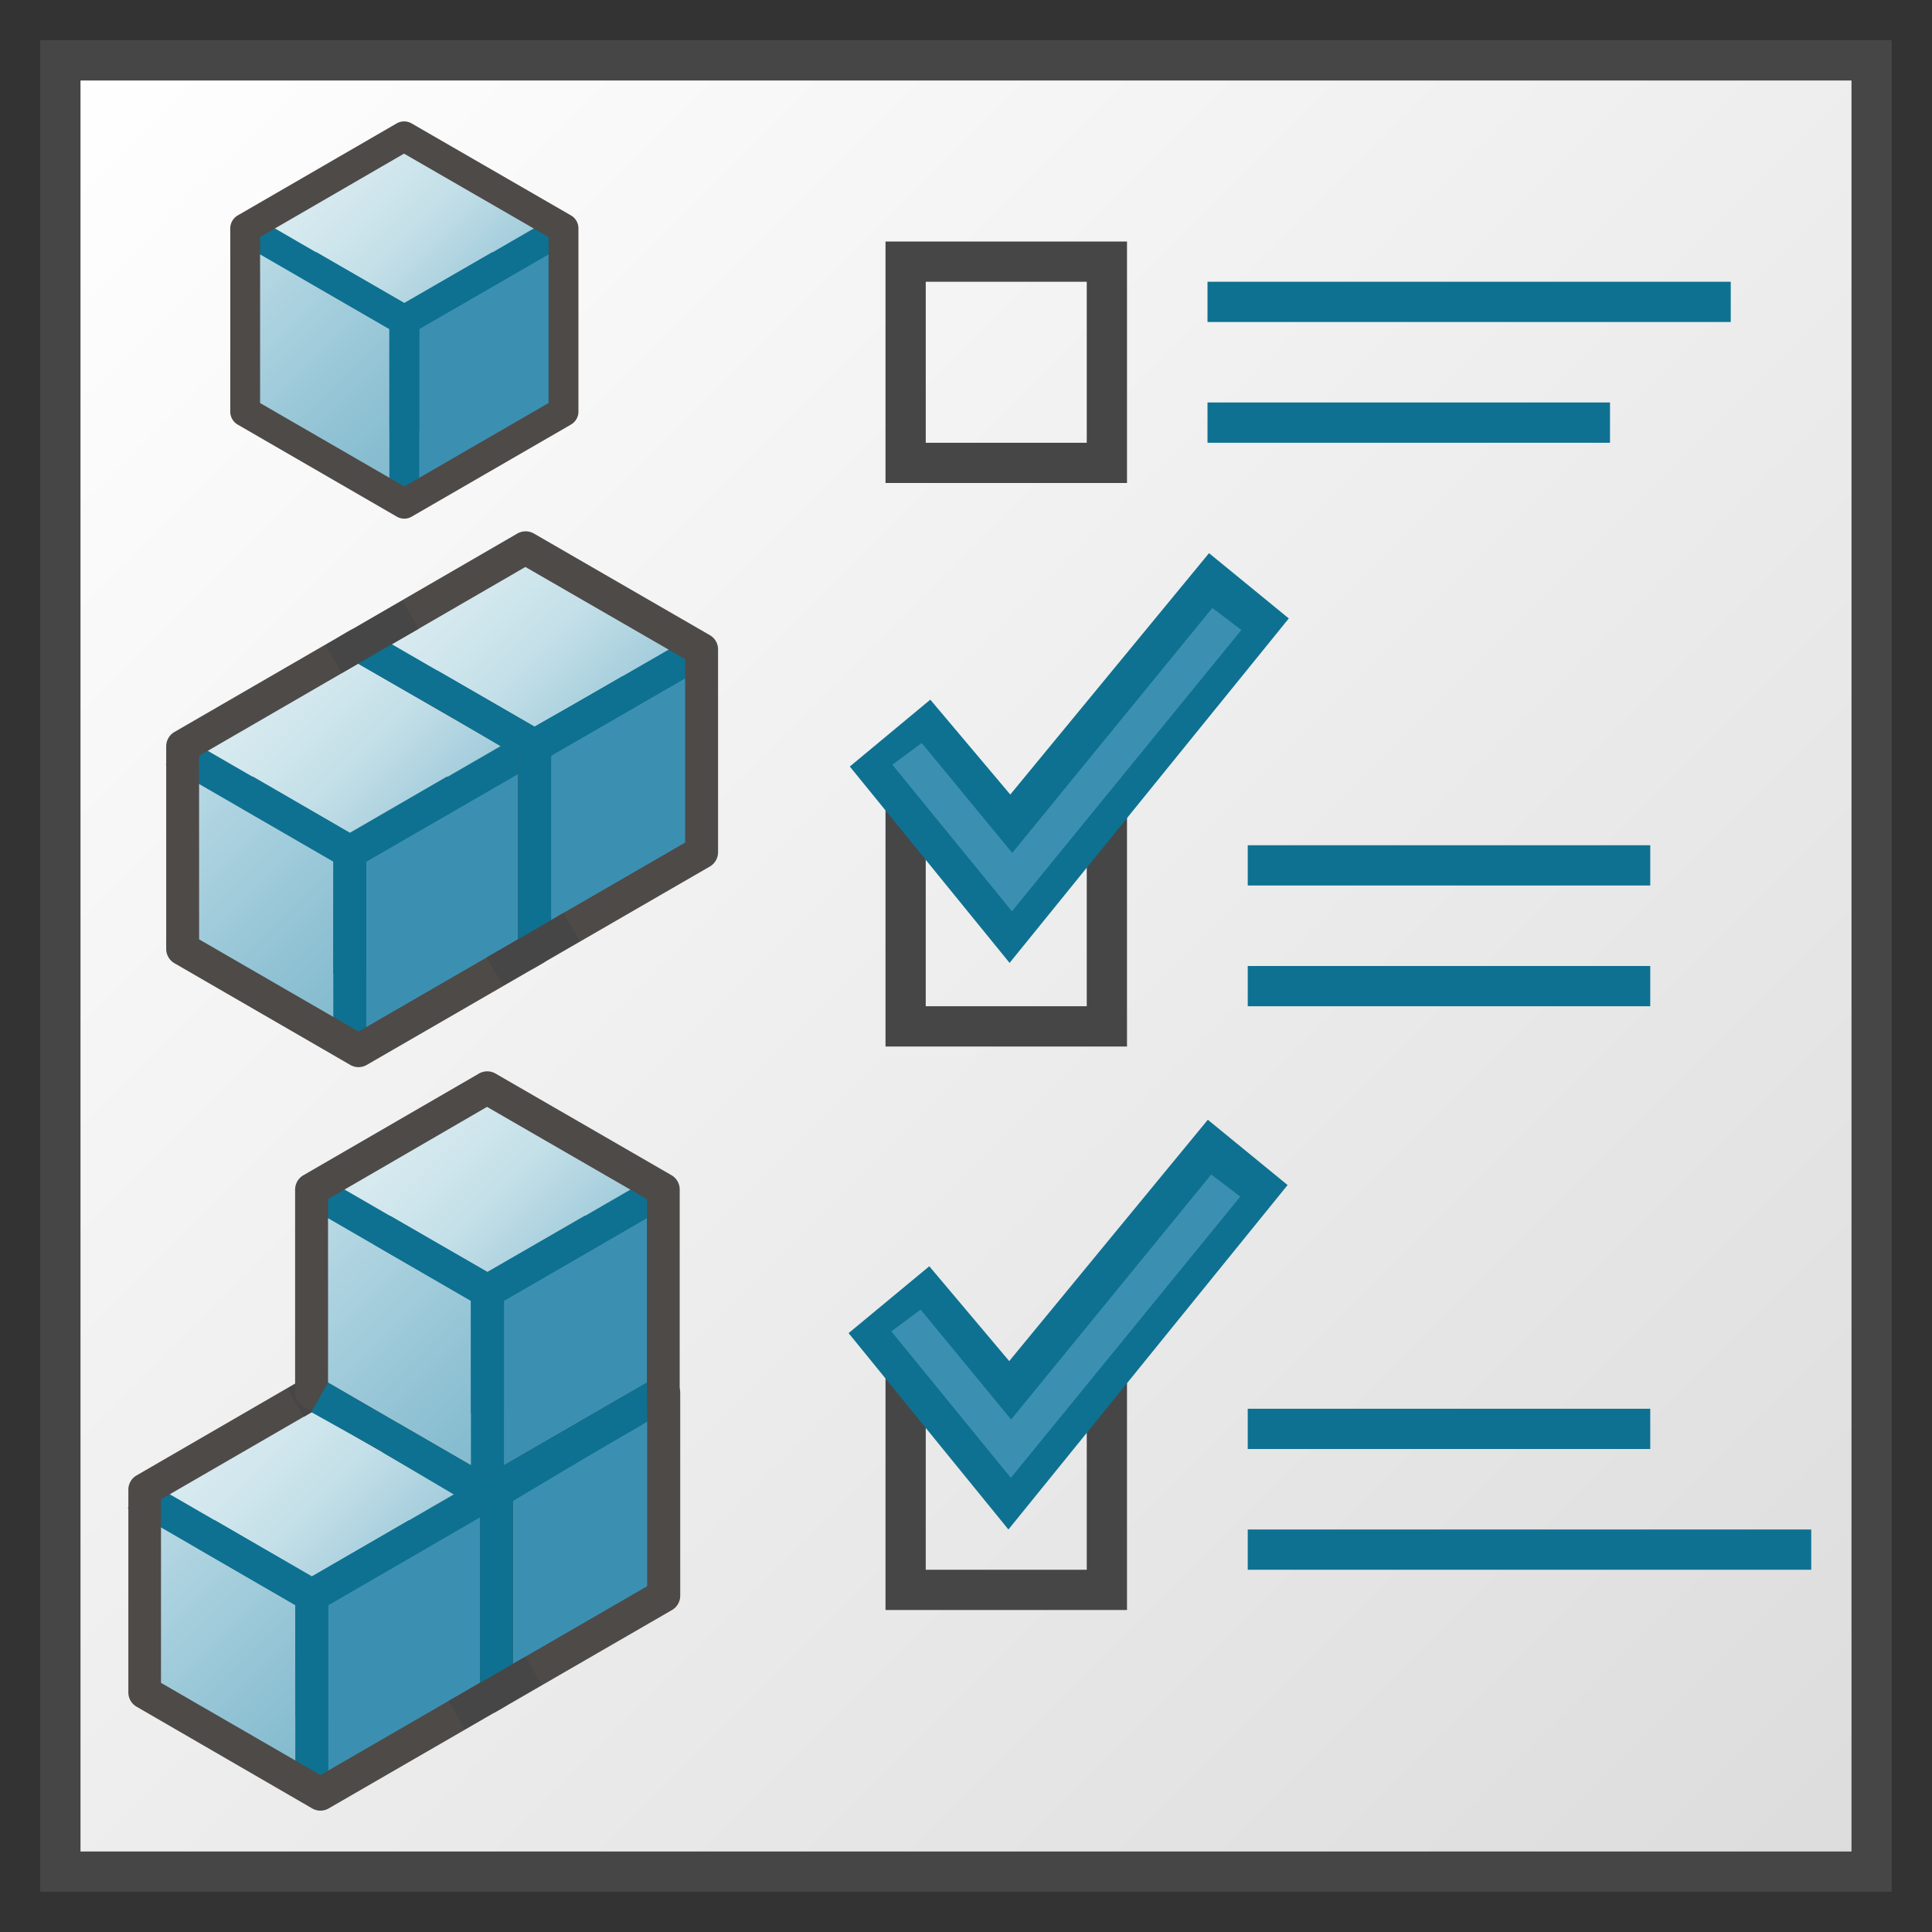 <svg id="Image" xmlns="http://www.w3.org/2000/svg" xmlns:xlink="http://www.w3.org/1999/xlink" viewBox="0 0 48 48">
  <rect x="0" y="0" width="48" height="48" fill="#333333" stroke="none"/>
  <defs>
    <linearGradient id="linear-gradient" x1="1.5" y1="46.5" x2="46.5" y2="1.5" gradientTransform="matrix(1, 0, 0, -1, 0, 48)" gradientUnits="userSpaceOnUse">
      <stop offset="0" stop-color="#fff"/>
      <stop offset="1" stop-color="#dcdcdc"/>
    </linearGradient>
    <linearGradient id="linear-gradient-2" x1="8.51" y1="2.271" x2="13.837" y2="7.597" gradientTransform="translate(3.895 12.09) scale(0.821)" gradientUnits="userSpaceOnUse">
      <stop offset="0" stop-color="#d9ecf1"/>
      <stop offset="0.221" stop-color="#d3e8ee"/>
      <stop offset="0.542" stop-color="#c3dfe8"/>
      <stop offset="0.921" stop-color="#a2ccdb"/>
      <stop offset="1" stop-color="#9bc8d7"/>
    </linearGradient>
    <linearGradient id="linear-gradient-3" x1="4.876" y1="5.905" x2="12.145" y2="13.174" gradientTransform="translate(3.895 12.09) scale(0.821)" gradientUnits="userSpaceOnUse">
      <stop offset="0" stop-color="#bfdee8"/>
      <stop offset="0.159" stop-color="#b3d6e2"/>
      <stop offset="0.706" stop-color="#8ec1d3"/>
      <stop offset="1" stop-color="#7fb8cd"/>
    </linearGradient>
    <linearGradient id="linear-gradient-4" x1="8.51" y1="2.271" x2="13.837" y2="7.597" gradientTransform="translate(-0.476 14.593) scale(0.821)" xlink:href="#linear-gradient-2"/>
    <linearGradient id="linear-gradient-5" x1="4.876" y1="5.905" x2="12.145" y2="13.174" gradientTransform="translate(-0.476 14.593) scale(0.821)" xlink:href="#linear-gradient-3"/>
    <linearGradient id="linear-gradient-6" x1="8.51" y1="2.271" x2="13.837" y2="7.597" gradientTransform="translate(2.949 30.562) scale(0.821)" xlink:href="#linear-gradient-2"/>
    <linearGradient id="linear-gradient-7" x1="4.876" y1="5.905" x2="12.145" y2="13.174" gradientTransform="translate(2.949 30.562) scale(0.821)" xlink:href="#linear-gradient-3"/>
    <linearGradient id="linear-gradient-8" x1="8.51" y1="2.271" x2="13.837" y2="7.597" gradientTransform="translate(-1.422 33.065) scale(0.821)" xlink:href="#linear-gradient-2"/>
    <linearGradient id="linear-gradient-9" x1="4.876" y1="5.905" x2="12.145" y2="13.174" gradientTransform="translate(-1.422 33.065) scale(0.821)" xlink:href="#linear-gradient-3"/>
    <linearGradient id="linear-gradient-10" x1="8.51" y1="2.271" x2="13.837" y2="7.597" gradientTransform="translate(2.941 25.506) scale(0.821)" xlink:href="#linear-gradient-2"/>
    <linearGradient id="linear-gradient-11" x1="4.876" y1="5.905" x2="12.145" y2="13.174" gradientTransform="translate(2.941 25.506) scale(0.821)" xlink:href="#linear-gradient-3"/>
    <linearGradient id="linear-gradient-12" x1="8.51" y1="2.271" x2="13.837" y2="7.597" gradientTransform="translate(1.749 2.011) scale(0.742)" xlink:href="#linear-gradient-2"/>
    <linearGradient id="linear-gradient-13" x1="4.876" y1="5.905" x2="12.145" y2="13.174" gradientTransform="translate(1.749 2.011) scale(0.742)" xlink:href="#linear-gradient-3"/>
  </defs>
  <g id="g2481">
    <g id="g37">
      <path id="rect33" d="M1.5,1.5h45v45H1.5Z" fill="url(#linear-gradient)"/>
      <path id="path35" d="M47,47H1V1H47ZM2,46H46V2H2Z" fill="#464646"/>
    </g>
    <path id="rect2281-0" d="M22,34v6h6V34Zm1,1h4v4H23Z" fill="#464646"/>
    <g id="g2256">
      <g id="g61-7-4">
        <path id="polygon45-3-8" d="M17.435,16.139v5.032L13.064,23.7V18.667Z" fill="#3b90b2"/>
        <path id="polygon47-7-3" d="M13.056,13.611l4.379,2.528-4.371,2.528L8.693,16.139Z" fill="url(#linear-gradient-2)"/>
        <path id="polygon49-7-3" d="M13.064,23.7,8.693,21.17V16.139l4.371,2.528Z" fill="url(#linear-gradient-3)"/>
        <path id="path51-0-3" d="M13.064,19.078a.415.415,0,0,1-.206-.055L8.49,16.494l.411-.711,4.165,2.41,4.164-2.41.41.71-4.371,2.528A.411.411,0,0,1,13.064,19.078Z" fill="#0e7191"/>
        <path id="rect53-1-2" d="M12.653,18.667h.821V23.7h-.821Z" fill="#0e7191"/>
        <path id="path55-3-6" d="M13.064,24.109a.415.415,0,0,1-.206-.055L8.49,21.527a.41.41,0,0,1-.205-.355V16.139a.41.41,0,0,1,.205-.356l4.364-2.528a.416.416,0,0,1,.41,0l4.376,2.528a.406.406,0,0,1,.2.356V21.17a.411.411,0,0,1-.2.356l-4.371,2.527A.413.413,0,0,1,13.064,24.109ZM9.1,20.934l3.961,2.29,3.961-2.29V16.376l-3.969-2.29L9.1,16.375Z" fill="#4e4a48"/>
        <path id="path57-8-8" d="M13.064,19.073a.427.427,0,0,1-.206-.056L10.237,17.5l.41-.71,2.417,1.4,2.417-1.4.411.71-2.627,1.517A.406.406,0,0,1,13.064,19.073Z" fill="#0e7191"/>
        <path id="rect59-7-3" d="M12.653,18.662h.821v3.02h-.821Z" fill="#0e7191"/>
      </g>
      <g id="g61-71-5">
        <g id="g1415-4">
          <path id="polygon45-4-7" d="M13.064,23.674,8.693,26.2V21.17l4.371-2.528Z" fill="#3b90b2"/>
          <path id="polygon47-1-2" d="M13.064,18.642,8.693,21.17,4.322,18.642l4.364-2.528Z" fill="url(#linear-gradient-4)"/>
          <path id="polygon49-8-8" d="M4.322,23.673V18.642L8.693,21.17V26.2Z" fill="url(#linear-gradient-5)"/>
          <path id="path51-7-3" d="M8.693,21.581a.409.409,0,0,1-.205-.055L4.119,19l.411-.711L8.7,20.7l4.164-2.41.411.71L8.9,21.524A.411.411,0,0,1,8.693,21.581Z" fill="#0e7191"/>
          <path id="rect53-5-10" d="M8.283,21.17H9.1V26.2h-.82Z" fill="#0e7191"/>
          <path id="path55-0-3" d="M8.908,26.513a.409.409,0,0,1-.205-.055L4.334,23.931a.412.412,0,0,1-.205-.355V18.543a.413.413,0,0,1,.205-.357L8.7,15.659a.416.416,0,0,1,.41,0l4.377,2.527a.413.413,0,0,1,.205.357v5.031a.41.41,0,0,1-.205.355L9.113,26.457A.42.42,0,0,1,8.908,26.513ZM4.947,23.338l3.961,2.29,3.961-2.29V18.78L8.9,16.489l-3.954,2.29Z" fill="#4e4a48"/>
          <path id="path57-4-2" d="M8.693,21.576a.42.42,0,0,1-.205-.056L5.866,20l.41-.71,2.417,1.4,2.417-1.4.411.71L8.9,21.52A.412.412,0,0,1,8.693,21.576Z" fill="#0e7191"/>
          <path id="rect59-79-3" d="M8.283,21.165H9.1v3.019h-.82Z" fill="#0e7191"/>
        </g>
      </g>
      <g id="g1405-6">
        <path id="path51-7-0-3-0-9" d="M13.28,18.943a.39.39,0,0,1-.205-.055L8.681,16.365l.436-.716,4.165,2.41,3.328-1.91.42.7-3.545,2.041A.4.4,0,0,1,13.28,18.943Z" fill="#0e7191"/>
        <path id="rect53-5-9-9-1-0" d="M12.87,18.533h.82v5.031h-.82Z" fill="#0e7191"/>
        <path id="path57-4-7-5-8-0" d="M13.28,18.938a.436.436,0,0,1-.216-.029l-2.611-1.543.41-.71,2.417,1.395,2.434-1.379.394.694-2.626,1.517A.408.408,0,0,1,13.28,18.938Z" fill="#0e7191"/>
      </g>
      <path id="rect1417-4" d="M12.093,23.786,14,22.682l.4.7-1.909,1.1Z" fill="#464646"/>
      <path id="rect1417-5-1" d="M8.091,16.026,10,14.922l.4.7-1.909,1.1Z" fill="#464646"/>
    </g>
    <g id="g2183">
      <g id="g61-7-0-0">
        <path id="polygon45-3-2-8" d="M12.118,42.171V37.14l4.371-2.529v5.033Z" fill="#3b90b2"/>
        <path id="polygon47-7-6-5" d="M12.118,37.14,7.747,34.611l4.363-2.527,4.379,2.527Z" fill="url(#linear-gradient-6)"/>
        <path id="polygon49-7-7-3" d="M7.747,34.611l4.371,2.529v5.031L7.747,39.643Z" fill="url(#linear-gradient-7)"/>
        <path id="path51-0-8-0" d="M12.118,37.55a.409.409,0,0,1-.205-.055L7.544,34.967l.411-.712,4.165,2.411,4.164-2.411.411.71-4.372,2.529A.41.41,0,0,1,12.118,37.55Z" fill="#0e7191"/>
        <path id="rect53-1-1-6" d="M11.708,37.14h.82v5.031h-.82Z" fill="#0e7191"/>
        <path id="path55-3-8-0" d="M12.118,42.582a.409.409,0,0,1-.205-.055L7.544,40a.411.411,0,0,1-.2-.356V34.611a.413.413,0,0,1,.2-.356l4.364-2.527a.411.411,0,0,1,.41,0L16.7,34.255a.413.413,0,0,1,.2.356v5.032a.41.41,0,0,1-.2.355l-4.372,2.528A.42.42,0,0,1,12.118,42.582ZM8.157,39.406,12.118,41.7l3.961-2.291V34.849L12.11,32.558l-3.953,2.29Z" fill="#4e4a48"/>
        <path id="path57-8-1-3" d="M12.118,37.545a.4.4,0,0,1-.205-.056L9.291,35.973l.41-.71,2.417,1.4,2.417-1.4.411.71L12.32,37.489A.412.412,0,0,1,12.118,37.545Z" fill="#0e7191"/>
        <path id="rect59-7-03-0" d="M11.708,37.135h.82v3.019h-.82Z" fill="#0e7191"/>
      </g>
      <g id="g61-71-4-2">
        <g id="g1415-0-3">
          <path id="polygon45-4-2-3" d="M7.747,39.643l4.372-2.529v5.033L7.747,44.674Z" fill="#3b90b2"/>
          <path id="polygon47-1-9-1" d="M3.376,37.114,7.74,34.587l4.379,2.527L7.747,39.643Z" fill="url(#linear-gradient-8)"/>
          <path id="polygon49-8-4-2" d="M7.747,39.643v5.031L3.376,42.146V37.114Z" fill="url(#linear-gradient-9)"/>
          <path id="path51-7-7-3" d="M7.747,40.053A.409.409,0,0,1,7.542,40L3.174,37.47l.41-.712,4.166,2.41,4.164-2.41.41.71L7.952,40A.4.4,0,0,1,7.747,40.053Z" fill="#0e7191"/>
          <path id="rect53-5-1-9" d="M7.337,39.643h.82v5.031h-.82Z" fill="#0e7191"/>
          <path id="path55-0-5-4" d="M7.962,44.985a.409.409,0,0,1-.205-.055L3.389,42.4a.409.409,0,0,1-.2-.355V37.015a.408.408,0,0,1,.2-.356l4.363-2.528a.416.416,0,0,1,.41,0l4.377,2.528a.41.41,0,0,1,.205.356v5.031a.411.411,0,0,1-.205.356L8.167,44.929A.4.4,0,0,1,7.962,44.985ZM4,41.81,7.962,44.1l3.961-2.291V37.252l-3.968-2.29L4,37.251Z" fill="#4e4a48"/>
          <path id="path57-4-3-0" d="M7.747,40.048a.4.4,0,0,1-.205-.056L4.92,38.476l.41-.71,2.417,1.4,2.418-1.4.41.71L7.949,39.992A.409.409,0,0,1,7.747,40.048Z" fill="#0e7191"/>
          <path id="rect59-79-8-6" d="M7.337,39.638h.82v3.019h-.82Z" fill="#0e7191"/>
        </g>
      </g>
      <path id="rect1417-5-7-7" d="M7.145,34.5l1.909-1.1.4.7L7.549,35.2Z" fill="#464646"/>
      <g id="g61-7-7-4-2">
        <path id="polygon45-3-0-8-5" d="M12.11,32.084l4.372-2.528v5.032L12.11,37.115Z" fill="#3b90b2"/>
        <path id="polygon47-7-2-6-9" d="M7.74,29.556,12.1,27.028l4.379,2.528L12.11,32.084Z" fill="url(#linear-gradient-10)"/>
        <path id="polygon49-7-0-7-5" d="M12.11,32.084v5.031L7.74,34.587V29.556Z" fill="url(#linear-gradient-11)"/>
        <path id="path51-0-5-0-3" d="M12.11,32.494a.4.4,0,0,1-.205-.055L7.537,29.911l.41-.712,4.166,2.411L16.277,29.2l.41.71-4.371,2.529A.411.411,0,0,1,12.11,32.494Z" fill="#0e7191"/>
        <path id="rect53-1-5-5-1" d="M11.7,32.084h.821v5.031H11.7Z" fill="#0e7191"/>
        <path id="path55-3-1-3-9" d="M12.11,37.526a.412.412,0,0,1-.205-.055L7.537,34.944a.41.41,0,0,1-.205-.356V29.556a.413.413,0,0,1,.205-.357L11.9,26.672a.413.413,0,0,1,.411,0L16.687,29.2a.411.411,0,0,1,.2.357v5.031a.41.41,0,0,1-.2.355L12.316,37.47A.424.424,0,0,1,12.11,37.526ZM8.15,34.35l3.96,2.291,3.962-2.291V29.793L12.1,27.5,8.15,29.792Z" fill="#4e4a48"/>
        <path id="path57-8-2-7-1" d="M12.11,32.489a.4.4,0,0,1-.205-.056L9.283,30.917l.411-.71L12.11,31.6l2.418-1.395.41.71-2.626,1.516A.409.409,0,0,1,12.11,32.489Z" fill="#0e7191"/>
        <path id="rect59-7-0-7-1" d="M11.7,32.079h.821V35.1H11.7Z" fill="#0e7191"/>
      </g>
      <g id="g1405-1-5">
        <path id="path51-7-0-3-0-2-1" d="M12.334,37.663c-.072,0-.161-.1-.224-.137L7.734,35.084l.416-.734,4.186,2.428,3.327-1.91.337.5-3.538,2.048C12.4,37.45,12.406,37.662,12.334,37.663Z" fill="#0e7191"/>
        <path id="rect53-5-9-9-1-8-3" d="M11.926,37.121h.818v5.163h-.818Z" fill="#0e7191"/>
        <path id="path57-4-7-5-8-2-1" d="M12.334,37.658a.446.446,0,0,1-.216-.03L9.507,36.085l.41-.71,2.193,1.266,3.962-2.291.006.953-3.551,2.118c-.062.035-.122.236-.193.237Z" fill="#0e7191"/>
      </g>
      <path id="rect1417-7-4" d="M11.147,42.259l1.909-1.1.4.7-1.909,1.1Z" fill="#464646"/>
    </g>
    <g id="g2229">
      <path id="polygon45" d="M14,5.675v4.553l-3.955,2.287V7.962Z" fill="#3b90b2"/>
      <path id="polygon47" d="M10.038,3.388,14,5.675,10.045,7.962,6.09,5.675Z" fill="url(#linear-gradient-12)"/>
      <path id="polygon49" d="M10.045,12.515,6.09,10.227V5.675l3.955,2.287Z" fill="url(#linear-gradient-13)"/>
      <path id="path51" d="M10.045,8.334a.368.368,0,0,1-.186-.05L5.907,6l.371-.644,3.769,2.181,3.767-2.181L14.186,6,10.23,8.282A.366.366,0,0,1,10.045,8.334Z" fill="#0e7191"/>
      <path id="rect53" d="M9.674,7.962h.742v4.553H9.674Z" fill="#0e7191"/>
      <path id="path57" d="M10.045,8.329a.381.381,0,0,1-.186-.05L7.487,6.906l.371-.642,2.187,1.262,2.187-1.262.371.642L10.227,8.279A.374.374,0,0,1,10.045,8.329Z" fill="#0e7191"/>
      <path id="rect59" d="M9.674,7.958h.742v2.731H9.674Z" fill="#0e7191"/>
      <path id="path55" d="M10.045,12.886a.368.368,0,0,1-.186-.05L5.907,10.55a.371.371,0,0,1-.186-.322V5.675a.374.374,0,0,1,.186-.323L9.855,3.066a.372.372,0,0,1,.371,0l3.96,2.286a.371.371,0,0,1,.185.323v4.552a.371.371,0,0,1-.185.321L10.23,12.835A.365.365,0,0,1,10.045,12.886ZM6.462,10.013l3.583,2.072,3.584-2.072V5.889L10.038,3.817,6.462,5.889Z" fill="#4e4a48"/>
    </g>
    <path id="rect2281" d="M22,6v6h6V6Zm1,1h4v4H23Z" fill="#464646"/>
    <g id="g49">
      <path id="path45" d="M25.074,33.816,23.088,31.46l-2.005,1.661L25.054,38l6.936-8.558L30.008,27.82" fill="#0e7191"/>
      <path id="polygon47-2" d="M25.121,35.268l4.971-6.087.722.548-5.7,6.988-2.969-3.64.728-.54Z" fill="#3b90b2"/>
    </g>
    <path id="rect2281-2" d="M22,20v6h6V20Zm1,1h4v4H23Z" fill="#464646"/>
    <g id="g49-4">
      <path id="path45-3" d="M25.1,19.74l-1.987-2.357-2,1.661,3.97,4.879,6.937-8.558-1.982-1.622" fill="#0e7191"/>
      <path id="polygon47-2-3" d="M30.12,15.105l.721.547-5.7,6.988L22.171,19l.728-.54,2.25,2.731Z" fill="#3b90b2"/>
    </g>
    <path id="rect2363" d="M30,7H43V8H30Z" fill="#0e7191"/>
    <path id="rect2365" d="M30,10H40v1H30Z" fill="#0e7191"/>
    <path id="rect2363-3" d="M31,21H41v1H31Z" fill="#0e7191"/>
    <path id="rect2365-6" d="M31,24H41v1H31Z" fill="#0e7191"/>
    <path id="rect2363-5" d="M31,38H45v1H31Z" fill="#0e7191"/>
    <path id="rect2365-2" d="M31,35H41v1H31Z" fill="#0e7191"/>
  </g>
</svg>
